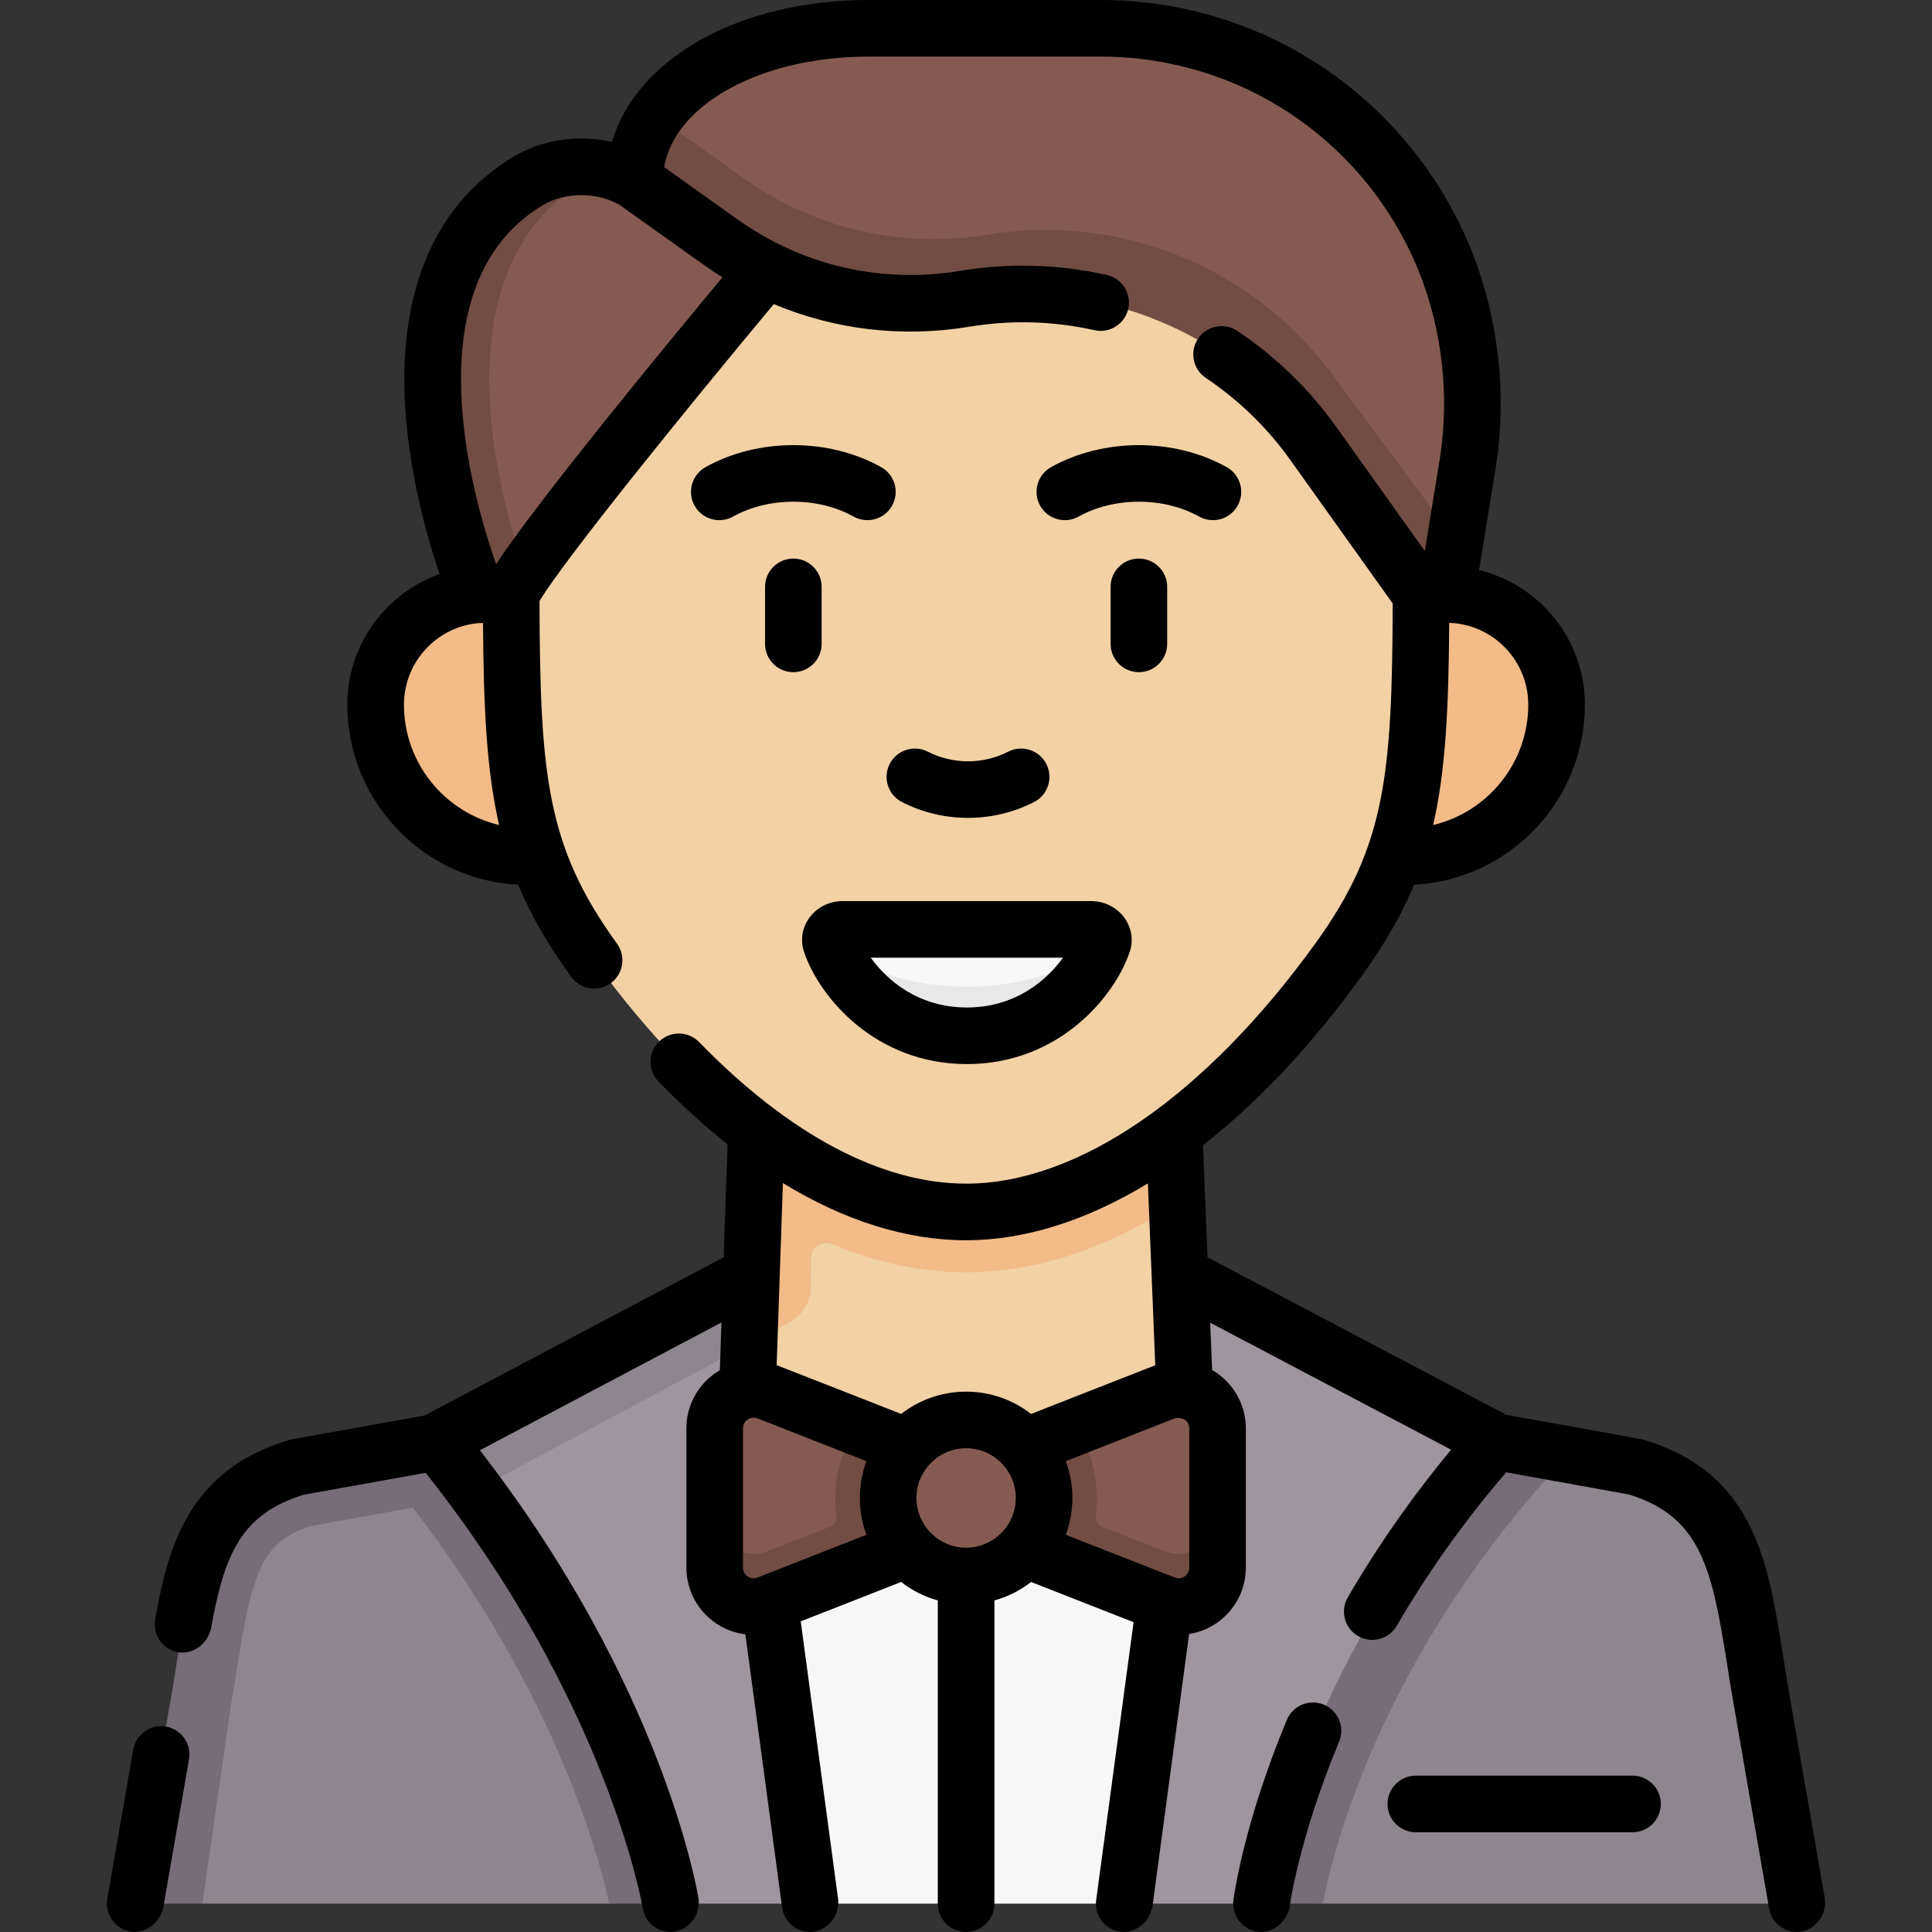 <svg id="Capa_1" enable-background="new 0 0 512.001 512.001" height="512" viewBox="0 0 512.001 512.001" width="512" xmlns="http://www.w3.org/2000/svg"><rect x="0" y="0" width="512.001" height="512.001" fill="#333333" stroke="none"/><g><g><g><path d="m471.476 504.491c2.483 0 4.366-2.239 3.941-4.685l-8.716-50.15c-5.013-28.842-5.175-52.398-33.171-60.895l-17.99-3.251-18.424-2.172-281.105-1.22-34.835 9.394c-28.075 8.451-29.122 29.389-34.146 58.294l-9.193 48.165c-.425 2.446 1.458 4.685 3.941 4.685l11.872 1.834h107.79l93.498-3.106 95.602 3.106h120.936z" fill="#8e868e"/></g><path d="m415.541 385.51-6.45 7.28c-44.98 50.76-56.48 100.8-58.55 111.7h-16.221l-77.549-4.316-79.029 4.316h-16.301c-2.41-11.24-14.74-59.45-57.83-112.26l-5.61-6.87 18.01-3.24 281.11.06z" fill="#766d78"/><path d="m334.32 504.491s8.387-60.906 62.797-122.309l-84.418-44.209-112.806 1.687-81.578 42.826c3.436 4.211 4.382 8.026 7.456 12.164 44.13 59.406 51.971 109.842 51.971 109.842h36.799l40.398-3.106 42.832 3.106h36.549z" fill="#9e959e"/><g><path d="m314.985 394.333-3.059-75.413-4.253-23.483h-107.079l.73 33.875-2.818 26.888-1.311 38.133z" fill="#f2d1a5"/></g><g><path d="m125.771 394.65c-5.41 2.28-11.07 3.96-16.86 5l-26.43 4.75c-13.01 4.18-15.57 11.71-19.74 38.1-.51 3.22-1.04 6.56-1.64 10.02l-7.45 51.97h-13.07c-2.48 0-4.36-2.24-3.94-4.68l8.7-50.03c5.02-28.91 5.26-52.5 33.34-60.95l37.33-6.71 6.323 5.637z" fill="#766d78"/></g><path d="m199.141 337.72-.64 18.48-48.54 25.93-17.51 9.35c-2.18 1.16-4.41 2.22-6.68 3.17-3.07-4.14-6.32-8.32-9.76-12.53z" fill="#8e868e"/><path d="m376.592 157.543h6.734c16.117 0 29.182 13.075 29.182 29.203 0 22.246-18.021 40.28-40.252 40.28h-232.452c-22.23 0-40.252-18.034-40.252-40.28 0-16.128 13.065-29.203 29.182-29.203h6.668z" fill="#f2bb88"/><path d="m311.921 318.92-.95-23.48h-95.62-14.76s-.799 23.261-.798 23.261l-.652 19.019-.64 18.48 10.56-5.64c3.55-1.89 5.78-5.57 5.82-9.59l.03-3.22.046-4.395c.029-2.818 2.896-4.745 5.499-3.663 11.961 4.973 23.859 7.489 35.576 7.489 18.339-.001 37.119-6.131 55.889-18.261z" fill="#f2bb88"/><path d="m168.945 49.596c17.673-11.38 62.234-38.809 87.085-38.809 75.975 0 120.562 54.428 120.562 142.159 0 51.091-.992 72.469-21.833 101.348-28.745 39.833-64.554 66.886-98.729 66.886s-69.984-27.054-98.729-66.886c-20.841-28.879-21.833-50.258-21.833-101.349 0-43.299 10.861-79.287 30.995-104.633z" fill="#f2d1a5"/><path d="m311.391 408.32-13.62 96.17h-34.24l-7.5-3.655-7.5 3.655h-33.99l-12.7-99.51z" fill="#f8f7f7"/><path d="m223.336 246.299h65.789c2.175 0 3.752 1.795 3.144 3.596-.154.457-.341.948-.56 1.467-3.425 8.115-15.002 21.252-35.678 21.252-20.465 0-31.619-12.832-35.17-21.001-.266-.613-.489-1.189-.668-1.719-.609-1.8.968-3.595 3.143-3.595z" fill="#f8f7f7"/><path d="m291.981 250.68c-3.05 7.92-14.48 23.81-35.75 23.81s-32.7-15.89-35.75-23.81c8.01 5.8 19.81 10.81 35.75 10.81s27.74-5.01 35.75-10.81z" fill="#e8e8e8"/><g><g><path d="m265.286 407.191 42.275 15.85c6.776 2.659 14.102-2.341 14.102-9.624l1-7.017v-27.862c0-7.284-7.326-12.283-14.102-9.624l-23.462 9.202-15.524 7.575z" fill="#855b51"/></g><path d="m245.414 407.702-40.914 16.34c-6.776 2.659-14.102-2.341-14.102-9.624l-1-9.437v-26.442c0-7.284 7.326-12.283 14.102-9.624l23.478 9.181 17.222 7.735z" fill="#855b51"/><g fill="#724d44"><path d="m308.561 411.04-16.298-6.345c-1.3-.506-2.062-1.838-1.876-3.221.198-1.471.305-2.97.305-4.494 0-6.95-2.05-13.43-5.59-18.86l-15.22 5.97-2.109 11.071-.001-.001-2.48 13.03s19.77 7.699 19.771 7.699l23.499 9.151c6.78 2.66 14.1-2.34 14.1-9.62v-14c-.001 7.28-7.321 12.28-14.101 9.62z"/><path d="m226.981 378.09c-3.55 5.44-5.61 11.93-5.61 18.89 0 1.521.107 3.017.303 4.485.185 1.382-.576 2.713-1.875 3.22l-16.299 6.356c-6.78 2.66-14.1-2.34-14.1-9.62v14c0 7.28 7.32 12.28 14.1 9.62l41.91-16.34-1.21-23.87z"/></g><g><ellipse cx="256.031" cy="396.978" fill="#855b51" rx="20.661" ry="20.676"/></g></g><path d="m168.191 47.93c-2.569-1.518-5.592-2.611-8.676-3.191-6.53-1.227-11.746 2.136-17.53 5.601-47.636 28.532-15.419 104.587-15.419 104.587l8.903-.084c.656-1.381 1.897-.772 3.706-3.406 14.887-21.673 63.828-80.062 63.828-80.062l-13.46-9.904z" fill="#855b51"/><path d="m161.541 45.19c-2.29.61-4.5 1.52-6.54 2.74-39.66 23.76-22.63 84.01-15.82 103.51-1.82 2.63-3.049 4.723-3.709 6.103l-8.971.087s-34.13-81.17 13.5-109.7c6.39-3.83 14.5-4.59 21.54-2.74z" fill="#724d44"/><path d="m382.315 156.578-5.064-.661-28.184-40.404c-20.972-29.391-58.304-44.432-93.908-38.532-22.649 3.753-43.613-1.865-62.312-15.193l-22.789-15.193s.116-10.824 3.663-15.956c9.822-14.208 31.627-23.136 56.474-23.136h61.675c14.681 0 29.176 3.295 42.416 9.644 24.679 11.833 43.301 33.437 51.376 59.602 4.646 15.054 5.75 30.98 3.226 46.531l-3.229 19.898z" fill="#855b51"/><path d="m385.661 143.18-2.33 14.36h-6.74l-28.52-39.97c-20.97-29.39-56.83-44.28-92.43-38.38-4.72.78-9.47 1.17-14.2 1.17-17.93 0-35.56-5.57-50.36-16.12l-22.89-16.31c0-6.34 1.98-12.15 5.53-17.29l.47.29 22.89 16.31c14.8 10.55 32.43 16.12 50.36 16.12 4.73 0 9.48-.39 14.2-1.17 35.6-5.9 71.46 8.99 92.43 38.38z" fill="#724d44"/></g><g><path d="m43.986 457.563c-4.078-.711-7.965 2.023-8.674 6.105l-6.871 39.539c-.709 4.081 2.024 7.964 6.105 8.674 3.176.561 7.383-1.375 8.674-6.105l6.871-39.539c.709-4.082-2.024-7.965-6.105-8.674z"/><path d="m483.62 503.207c-2.512-14.736-9.147-51.959-11.128-64.641-3.896-24.745-7.576-48.117-36.784-56.981-1.797-.482-35.275-6.369-36.528-6.652l-79.169-41.734-1.205-29.713c14.589-11.424 28.828-26.505 42.035-44.805 6.081-8.427 10.574-16.216 13.9-24.221 25.181-1.297 45.268-22.203 45.268-47.716 0-17.258-11.969-31.764-28.036-35.665l4.317-26.599c2.694-16.603 1.497-33.873-3.463-49.945-8.664-28.074-28.819-51.458-55.3-64.154-14.164-6.791-29.952-10.381-45.658-10.381h-61.675c-34.461 0-61.541 15.588-68.016 37.622-8.779-1.998-18.365-.719-26.027 3.869-22.172 13.28-31.931 38.45-28.22 72.789 1.675 15.5 5.701 29.436 8.554 37.872-14.221 5.057-24.434 18.651-24.434 34.592 0 25.512 20.086 46.417 45.266 47.716 3.321 7.997 7.806 15.774 13.875 24.184l.184.254c1.468 2.019 3.754 3.09 6.071 3.09 1.53 0 3.074-.467 4.405-1.436 3.35-2.437 4.091-7.127 1.654-10.477l-.123-.171c-18.458-25.576-20.292-44.325-20.407-90.611 6.555-11.008 39.562-51.695 62.093-78.707 16.206 6.812 34.033 8.945 51.794 6.002 11.076-1.836 22.245-1.527 33.188.917 4.033.9 8.05-1.642 8.954-5.685.903-4.042-1.642-8.051-5.685-8.954-12.832-2.866-25.923-3.229-38.91-1.077-20.829 3.454-41.779-1.397-58.98-13.657l-19.428-13.847c2.911-16.689 25.668-29.285 54.193-29.285h61.675c13.474 0 27.021 3.08 39.174 8.906 22.721 10.895 40.017 30.96 47.451 55.053 4.282 13.875 5.316 28.785 2.989 43.118l-3.888 23.957-23.419-32.821c-7.182-10.064-16.021-18.65-26.272-25.518-3.441-2.307-8.101-1.386-10.405 2.056-2.306 3.441-1.385 8.101 2.056 10.405 8.744 5.858 16.284 13.183 22.411 21.77l27.116 38.003c-.13 45.823-2.024 64.505-20.405 89.975-29.248 40.53-63.017 63.776-92.646 63.776-22.41 0-46.876-12.971-70.75-37.51-2.889-2.968-7.636-3.033-10.606-.146-2.969 2.889-3.033 7.638-.146 10.606 6.037 6.205 12.146 11.743 18.293 16.61l-1.029 29.936-79.284 41.951c-1.112.251-34.725 6.145-35.993 6.52-26.321 7.924-31.921 27.819-35.401 47.518-.721 4.079 2.002 7.97 6.081 8.69 3.175.57 7.39-1.353 8.69-6.081 3.543-20.057 8.142-30.558 24.557-35.643l32.357-5.816c48.145 60.684 57.448 114.823 57.537 115.364.593 3.687 3.777 6.312 7.396 6.312 3.671.053 7.91-3.528 7.414-8.69-.379-2.355-9.528-56.46-57.969-118.966l64.021-33.875-.435 12.661c-.365.213-.726.435-1.078.675-4.877 3.325-7.788 8.836-7.788 14.74v36.88c0 5.904 2.912 11.414 7.789 14.739 2.379 1.622 5.072 2.608 7.843 2.953l9.746 72.392c.507 3.766 3.726 6.5 7.423 6.5 3.605.046 7.792-3.406 7.442-8.502l-9.938-73.817 26.601-10.439c2.857 2.218 6.149 3.897 9.726 4.887v80.361c0 4.143 3.357 7.5 7.5 7.5s7.5-3.357 7.5-7.5v-80.36c3.577-.99 6.869-2.669 9.726-4.887l27.157 10.657-9.908 73.599c-.553 4.105 2.327 7.881 6.432 8.434 3.177.438 7.301-1.661 8.434-6.432l9.756-72.471c2.56-.407 5.039-1.368 7.247-2.874 4.877-3.325 7.789-8.835 7.789-14.739v-36.88c0-5.904-2.911-11.415-7.788-14.74-.376-.256-.761-.491-1.152-.716l-.509-12.555 63.851 33.659c-10.245 12.345-19.433 25.471-27.379 39.126-2.083 3.58-.87 8.172 2.71 10.255 1.188.69 2.484 1.019 3.766 1.019 2.583 0 5.097-1.335 6.489-3.729 8.308-14.277 18.067-27.936 29.013-40.682l32.589 5.889c18.95 5.926 21.932 19.501 25.921 44.837.828 5.901 9.993 57.953 11.166 64.876.634 3.646 3.802 6.217 7.381 6.217 3.7.056 7.972-3.591 7.398-8.786zm-376.568-316.463c0-11.356 8.76-20.697 19.87-21.623l1.082-.01c.153 22.607.947 39.141 4.271 53.529-14.441-3.414-25.223-16.414-25.223-31.896zm79.674-116.396c1.549 1.104 3.127 2.152 4.726 3.154-14.359 17.259-48.989 59.264-59.985 76.017-6.142-17.483-22.668-74.159 12.393-95.158 5.881-3.521 14.473-3.523 20.428-.005.002.001.005.002.007.004zm218.283 116.396c0 15.482-10.782 28.482-25.222 31.896 3.329-14.402 4.119-30.948 4.271-53.582 11.618.389 20.951 9.964 20.951 21.686zm-91.084 189.446c.477.292 1.238 1.04 1.238 2.347v36.88c0 1.307-.776 2.031-1.239 2.347-.443.301-1.35.729-2.496.335-.531-.176-28.41-11.15-28.98-11.363 1.126-3.042 1.744-6.33 1.744-9.76 0-3.429-.617-6.717-1.744-9.76l28.852-11.323c.827-.289 2.09-.03 2.625.297zm-57.894 33.962c-7.257 0-13.161-5.91-13.161-13.176s5.904-13.176 13.161-13.176 13.161 5.91 13.161 13.176-5.905 13.176-13.161 13.176zm-55.27 7.908c-1.209.475-2.164.017-2.624-.296-.463-.315-1.239-1.04-1.239-2.347v-36.88c0-1.307.776-2.031 1.238-2.347.462-.313 1.415-.77 2.625-.296l28.852 11.322c-1.126 3.042-1.744 6.33-1.744 9.76s.617 6.717 1.744 9.76zm55.27-89.38c15.604 0 31.964-5.234 48.174-15.064l1.955 48.195c-.433.135-32.606 12.795-32.902 12.9-4.766-3.699-10.741-5.91-17.226-5.91s-12.461 2.21-17.226 5.91c-.538-.196-32.292-12.7-32.986-12.93l1.658-48.256c16.331 9.991 32.731 15.155 48.553 15.155z"/><path d="m309.317 170.632v-15.105c0-4.143-3.357-7.5-7.5-7.5s-7.5 3.357-7.5 7.5v15.105c0 4.143 3.357 7.5 7.5 7.5s7.5-3.358 7.5-7.5z"/><path d="m217.744 170.632v-15.105c0-4.143-3.357-7.5-7.5-7.5s-7.5 3.357-7.5 7.5v15.105c0 4.143 3.357 7.5 7.5 7.5s7.5-3.358 7.5-7.5z"/><path d="m321.433 137.85c2.629 0 5.18-1.385 6.554-3.842 2.021-3.616.728-8.186-2.888-10.206-13.926-7.783-32.64-7.783-46.563 0-3.616 2.021-4.908 6.591-2.888 10.206 2.021 3.616 6.592 4.91 10.206 2.888 9.398-5.254 22.528-5.254 31.927 0 1.158.647 2.414.954 3.652.954z"/><path d="m233.526 123.802c-13.924-7.784-32.638-7.783-46.563 0-3.615 2.021-4.908 6.59-2.888 10.206 1.374 2.458 3.925 3.842 6.554 3.842 1.238 0 2.494-.307 3.652-.954 9.399-5.252 22.527-5.254 31.927 0 3.617 2.021 8.185.728 10.206-2.888 2.02-3.615.728-8.185-2.888-10.206z"/><path d="m267.208 199.196c-6.683 3.41-14.665 3.408-21.35 0-3.69-1.882-8.207-.416-10.089 3.274s-.415 8.207 3.274 10.089c5.476 2.792 11.482 4.188 17.489 4.188s12.014-1.396 17.489-4.188c3.69-1.882 5.156-6.399 3.274-10.089-1.881-3.69-6.399-5.153-10.087-3.274z"/><path d="m350.838 451.754c-3.823-1.596-8.215.214-9.808 4.038-11.555 27.731-14.053 46.964-14.153 47.769-.514 4.11 2.401 7.858 6.512 8.373 3.172.405 7.281-1.732 8.373-6.512.021-.177 2.337-17.993 13.114-43.86 1.594-3.824-.215-8.215-4.038-9.808z"/><path d="m432.637 470.563h-57.43c-4.143 0-7.5 3.357-7.5 7.5s3.357 7.5 7.5 7.5h57.43c4.143 0 7.5-3.357 7.5-7.5s-3.357-7.5-7.5-7.5z"/><path d="m256.231 281.991c24.293 0 39.11-17.761 43.144-29.698 1.04-3.078.541-6.369-1.367-9.029-2.008-2.797-5.328-4.467-8.882-4.467h-65.789c-3.555 0-6.876 1.671-8.884 4.47-1.908 2.66-2.405 5.952-1.365 9.026 4.032 11.937 18.85 29.698 43.143 29.698zm25.477-28.194c-4.351 6.009-12.611 13.194-25.478 13.194-12.865 0-21.126-7.185-25.477-13.194z"/></g></g></svg>